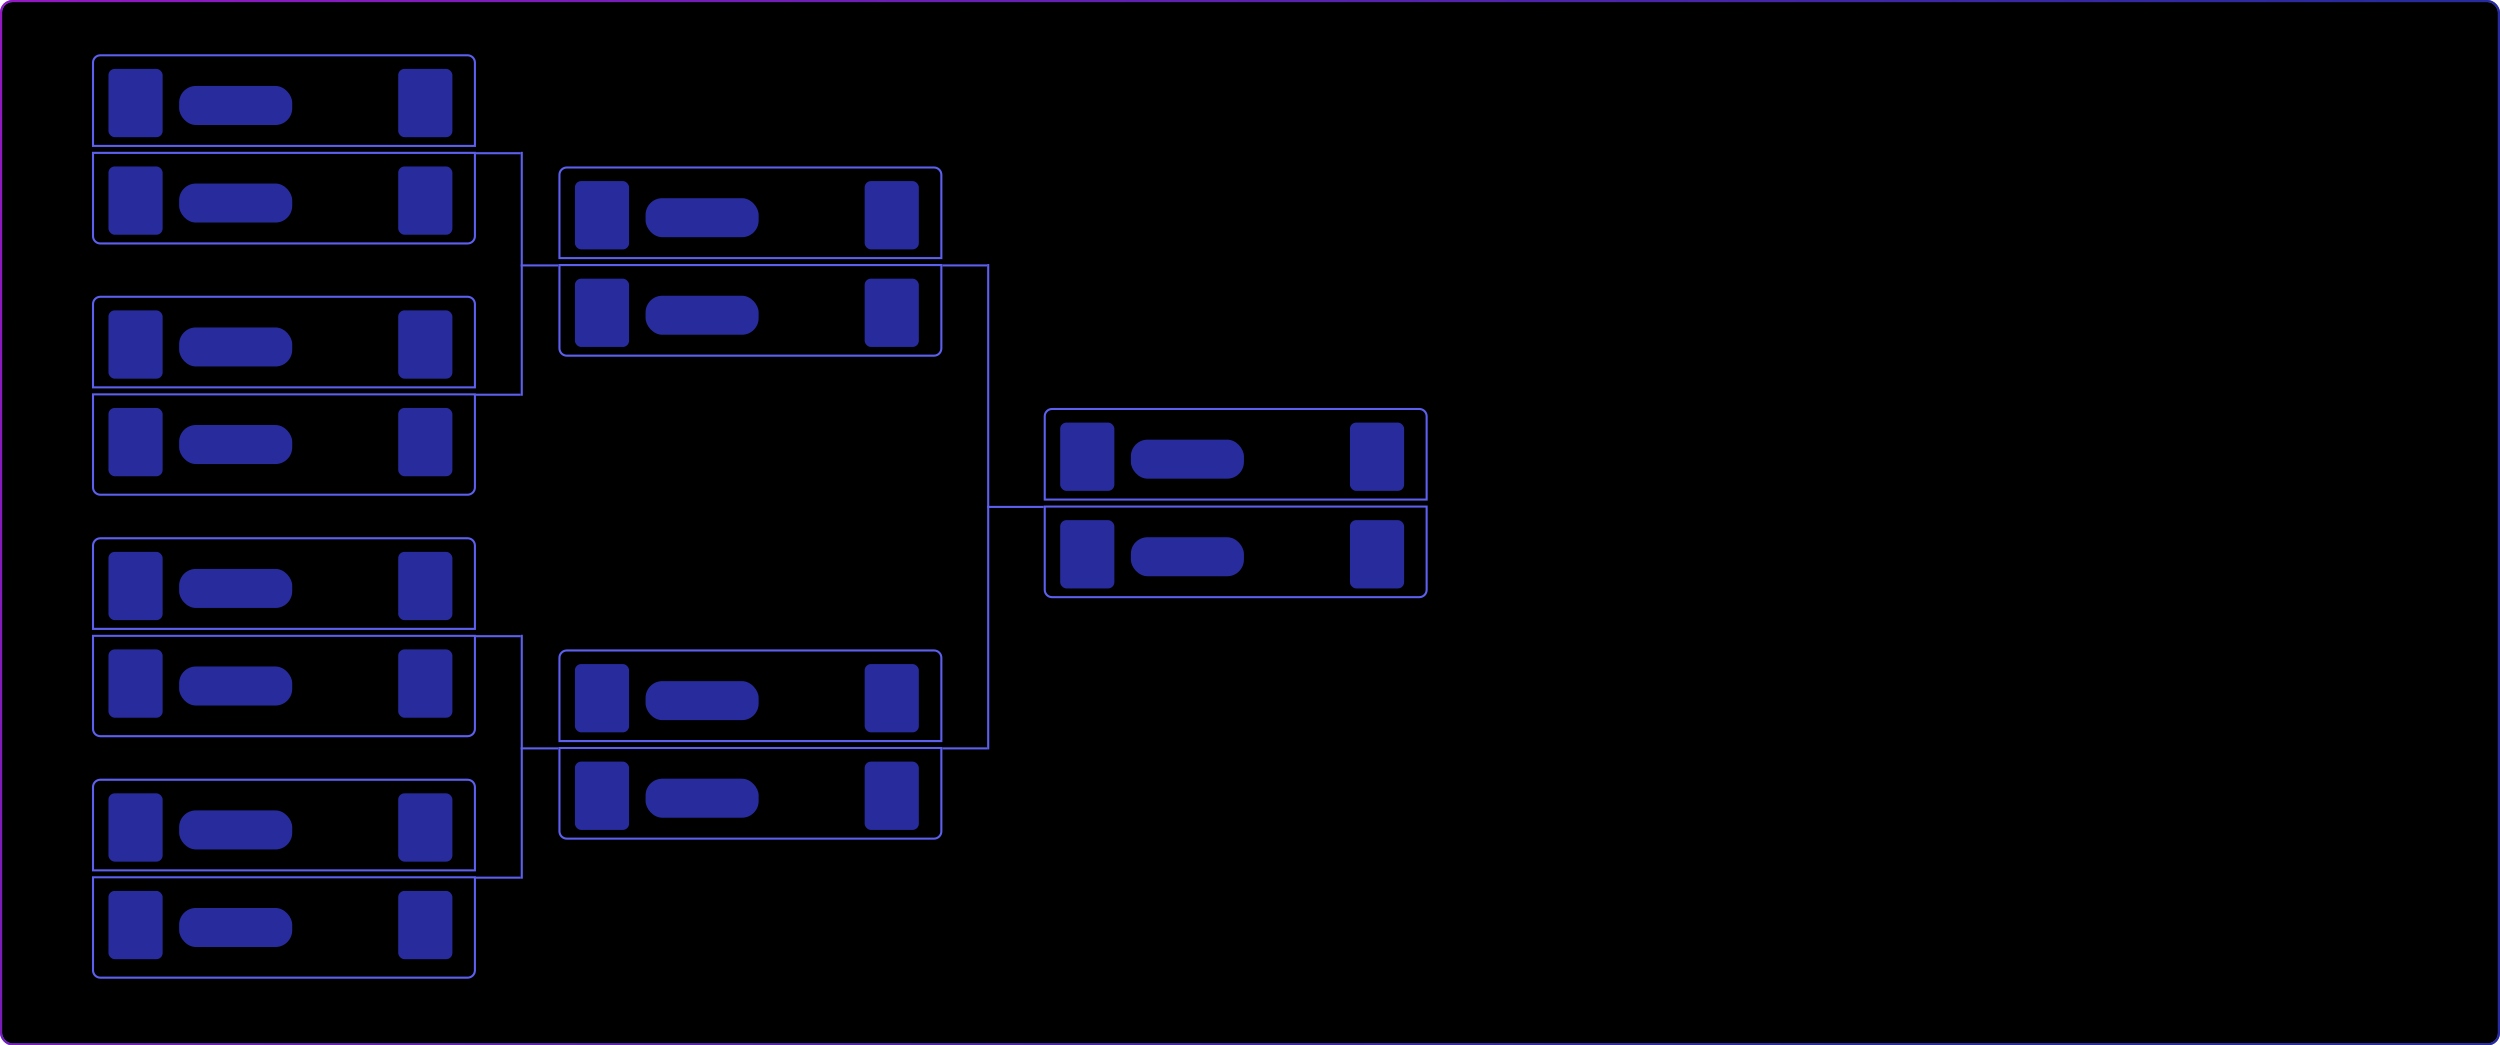 <svg width="1198" height="501" viewBox="0 0 1198 501" fill="none" xmlns="http://www.w3.org/2000/svg">
<rect x="0.5" y="0.5" width="1197" height="500" rx="5.5" fill="black"/>
<rect x="0.5" y="0.5" width="1197" height="500" rx="5.5" stroke="#5D5FEF"/>
<rect x="0.5" y="0.5" width="1197" height="500" rx="5.5" stroke="url(#paint0_linear)"/>
<path d="M44.574 30C44.574 28.067 46.141 26.5 48.074 26.5H224.079C226.012 26.5 227.579 28.067 227.579 30V69.917H44.574V30Z" fill="black" stroke="#5D5FEF"/>
<path d="M268.09 83.768C268.09 81.835 269.657 80.268 271.59 80.268H447.595C449.528 80.268 451.095 81.835 451.095 83.768V123.684H268.09V83.768Z" fill="black" stroke="#5D5FEF"/>
<path d="M500.636 199.485C500.636 197.552 502.203 195.985 504.136 195.985H680.142C682.075 195.985 683.642 197.552 683.642 199.485V239.402H500.636V199.485Z" fill="black" stroke="#5D5FEF"/>
<path d="M268.09 315.203C268.09 313.27 269.657 311.703 271.59 311.703H447.595C449.528 311.703 451.095 313.27 451.095 315.203V355.12H268.09V315.203Z" fill="black" stroke="#5D5FEF"/>
<path d="M44.574 145.718C44.574 143.785 46.141 142.218 48.074 142.218H224.079C226.012 142.218 227.579 143.785 227.579 145.718V185.635H44.574V145.718Z" fill="black" stroke="#5D5FEF"/>
<path d="M44.574 261.436C44.574 259.503 46.141 257.936 48.074 257.936H224.079C226.012 257.936 227.579 259.503 227.579 261.436V301.352H44.574V261.436Z" fill="black" stroke="#5D5FEF"/>
<path d="M44.574 377.153C44.574 375.22 46.141 373.653 48.074 373.653H224.079C226.012 373.653 227.579 375.22 227.579 377.153V417.07H44.574V377.153Z" fill="black" stroke="#5D5FEF"/>
<path d="M44.574 73.254H227.579V113.171C227.579 115.104 226.012 116.671 224.079 116.671H48.074C46.141 116.671 44.574 115.104 44.574 113.171V73.254Z" fill="black" stroke="#5D5FEF"/>
<path d="M268.09 127.022H451.095V166.939C451.095 168.872 449.528 170.439 447.595 170.439H271.59C269.657 170.439 268.09 168.872 268.09 166.939V127.022Z" fill="black" stroke="#5D5FEF"/>
<path d="M500.636 242.74H683.642V282.657C683.642 284.59 682.075 286.157 680.142 286.157H504.136C502.203 286.157 500.636 284.59 500.636 282.657V242.74Z" fill="black" stroke="#5D5FEF"/>
<path d="M268.09 358.458H451.095V398.375C451.095 400.308 449.528 401.875 447.595 401.875H271.59C269.657 401.875 268.09 400.308 268.09 398.375V358.458Z" fill="black" stroke="#5D5FEF"/>
<path d="M44.574 188.972H227.579V233.565C227.579 235.498 226.012 237.065 224.079 237.065H48.074C46.141 237.065 44.574 235.498 44.574 233.565V188.972Z" fill="black" stroke="#5D5FEF"/>
<path d="M44.574 304.69H227.579V349.282C227.579 351.215 226.012 352.782 224.079 352.782H48.074C46.141 352.782 44.574 351.215 44.574 349.282V304.69Z" fill="black" stroke="#5D5FEF"/>
<path d="M44.574 420.408H227.579V465C227.579 466.933 226.012 468.5 224.079 468.5H48.074C46.141 468.5 44.574 466.933 44.574 465V420.408Z" fill="black" stroke="#5D5FEF"/>
<rect x="51.975" y="33.013" width="25.964" height="32.728" rx="3" fill="#272B9C"/>
<rect x="275.492" y="86.781" width="25.964" height="32.728" rx="3" fill="#272B9C"/>
<rect x="508.039" y="202.499" width="25.964" height="32.728" rx="3" fill="#272B9C"/>
<rect x="275.492" y="318.216" width="25.964" height="32.728" rx="3" fill="#272B9C"/>
<rect x="51.975" y="148.731" width="25.964" height="32.728" rx="3" fill="#272B9C"/>
<rect x="51.975" y="264.449" width="25.964" height="32.728" rx="3" fill="#272B9C"/>
<rect x="51.975" y="380.166" width="25.964" height="32.728" rx="3" fill="#272B9C"/>
<rect x="51.975" y="79.768" width="25.964" height="32.728" rx="3" fill="#272B9C"/>
<rect x="275.492" y="133.536" width="25.964" height="32.728" rx="3" fill="#272B9C"/>
<rect x="508.039" y="249.253" width="25.964" height="32.728" rx="3" fill="#272B9C"/>
<rect x="275.492" y="364.971" width="25.964" height="32.728" rx="3" fill="#272B9C"/>
<rect x="51.975" y="195.485" width="25.964" height="32.728" rx="3" fill="#272B9C"/>
<rect x="51.975" y="311.203" width="25.964" height="32.728" rx="3" fill="#272B9C"/>
<rect x="51.975" y="426.921" width="25.964" height="32.728" rx="3" fill="#272B9C"/>
<rect x="190.827" y="33.013" width="25.964" height="32.728" rx="3" fill="#272B9C"/>
<rect x="414.343" y="86.781" width="25.964" height="32.728" rx="3" fill="#272B9C"/>
<rect x="646.89" y="202.499" width="25.964" height="32.728" rx="3" fill="#272B9C"/>
<rect x="414.343" y="318.216" width="25.964" height="32.728" rx="3" fill="#272B9C"/>
<rect x="190.827" y="148.731" width="25.964" height="32.728" rx="3" fill="#272B9C"/>
<rect x="190.827" y="264.449" width="25.964" height="32.728" rx="3" fill="#272B9C"/>
<rect x="190.827" y="380.166" width="25.964" height="32.728" rx="3" fill="#272B9C"/>
<rect x="190.827" y="79.768" width="25.964" height="32.728" rx="3" fill="#272B9C"/>
<rect x="414.343" y="133.536" width="25.964" height="32.728" rx="3" fill="#272B9C"/>
<rect x="646.89" y="249.253" width="25.964" height="32.728" rx="3" fill="#272B9C"/>
<rect x="414.343" y="364.971" width="25.964" height="32.728" rx="3" fill="#272B9C"/>
<rect x="190.827" y="195.485" width="25.964" height="32.728" rx="3" fill="#272B9C"/>
<rect x="190.827" y="311.203" width="25.964" height="32.728" rx="3" fill="#272B9C"/>
<rect x="190.827" y="426.921" width="25.964" height="32.728" rx="3" fill="#272B9C"/>
<rect x="85.842" y="41.195" width="54.186" height="18.702" rx="8" fill="#272B9C"/>
<rect x="309.358" y="94.963" width="54.186" height="18.702" rx="8" fill="#272B9C"/>
<rect x="541.905" y="210.681" width="54.186" height="18.702" rx="8" fill="#272B9C"/>
<rect x="309.358" y="326.398" width="54.186" height="18.702" rx="8" fill="#272B9C"/>
<rect x="85.842" y="156.913" width="54.186" height="18.702" rx="8" fill="#272B9C"/>
<rect x="85.842" y="272.63" width="54.186" height="18.702" rx="8" fill="#272B9C"/>
<rect x="85.842" y="388.348" width="54.186" height="18.702" rx="8" fill="#272B9C"/>
<rect x="85.842" y="87.95" width="54.186" height="18.702" rx="8" fill="#272B9C"/>
<rect x="309.358" y="141.718" width="54.186" height="18.702" rx="8" fill="#272B9C"/>
<rect x="541.905" y="257.436" width="54.186" height="18.702" rx="8" fill="#272B9C"/>
<rect x="309.358" y="373.153" width="54.186" height="18.702" rx="8" fill="#272B9C"/>
<rect x="85.842" y="203.667" width="54.186" height="18.702" rx="8" fill="#272B9C"/>
<rect x="85.842" y="319.385" width="54.186" height="18.702" rx="8" fill="#272B9C"/>
<rect x="85.842" y="435.103" width="54.186" height="18.702" rx="8" fill="#272B9C"/>
<line x1="228.079" y1="73.423" x2="249.528" y2="73.423" stroke="#5D5FEF"/>
<line x1="451.595" y1="127.191" x2="473.044" y2="127.191" stroke="#5D5FEF"/>
<line x1="451.595" y1="358.626" x2="473.044" y2="358.626" stroke="#5D5FEF"/>
<line x1="249.528" y1="127.191" x2="267.589" y2="127.191" stroke="#5D5FEF"/>
<line x1="473.044" y1="242.909" x2="500.137" y2="242.909" stroke="#5D5FEF"/>
<line x1="249.528" y1="358.626" x2="267.589" y2="358.626" stroke="#5D5FEF"/>
<line x1="250.028" y1="72.754" x2="250.028" y2="189.641" stroke="#5D5FEF"/>
<line x1="473.544" y1="126.522" x2="473.544" y2="359.127" stroke="#5D5FEF"/>
<line x1="250.028" y1="304.19" x2="250.028" y2="421.076" stroke="#5D5FEF"/>
<line x1="228.079" y1="189.141" x2="249.528" y2="189.141" stroke="#5D5FEF"/>
<line x1="228.079" y1="304.859" x2="249.528" y2="304.859" stroke="#5D5FEF"/>
<line x1="228.079" y1="420.577" x2="249.528" y2="420.577" stroke="#5D5FEF"/>
<defs>
<linearGradient id="paint0_linear" x1="0" y1="0" x2="880" y2="501" gradientUnits="userSpaceOnUse">
<stop stop-color="#9419C1"/>
<stop offset="1" stop-color="#272B9C"/>
</linearGradient>
</defs>
</svg>
